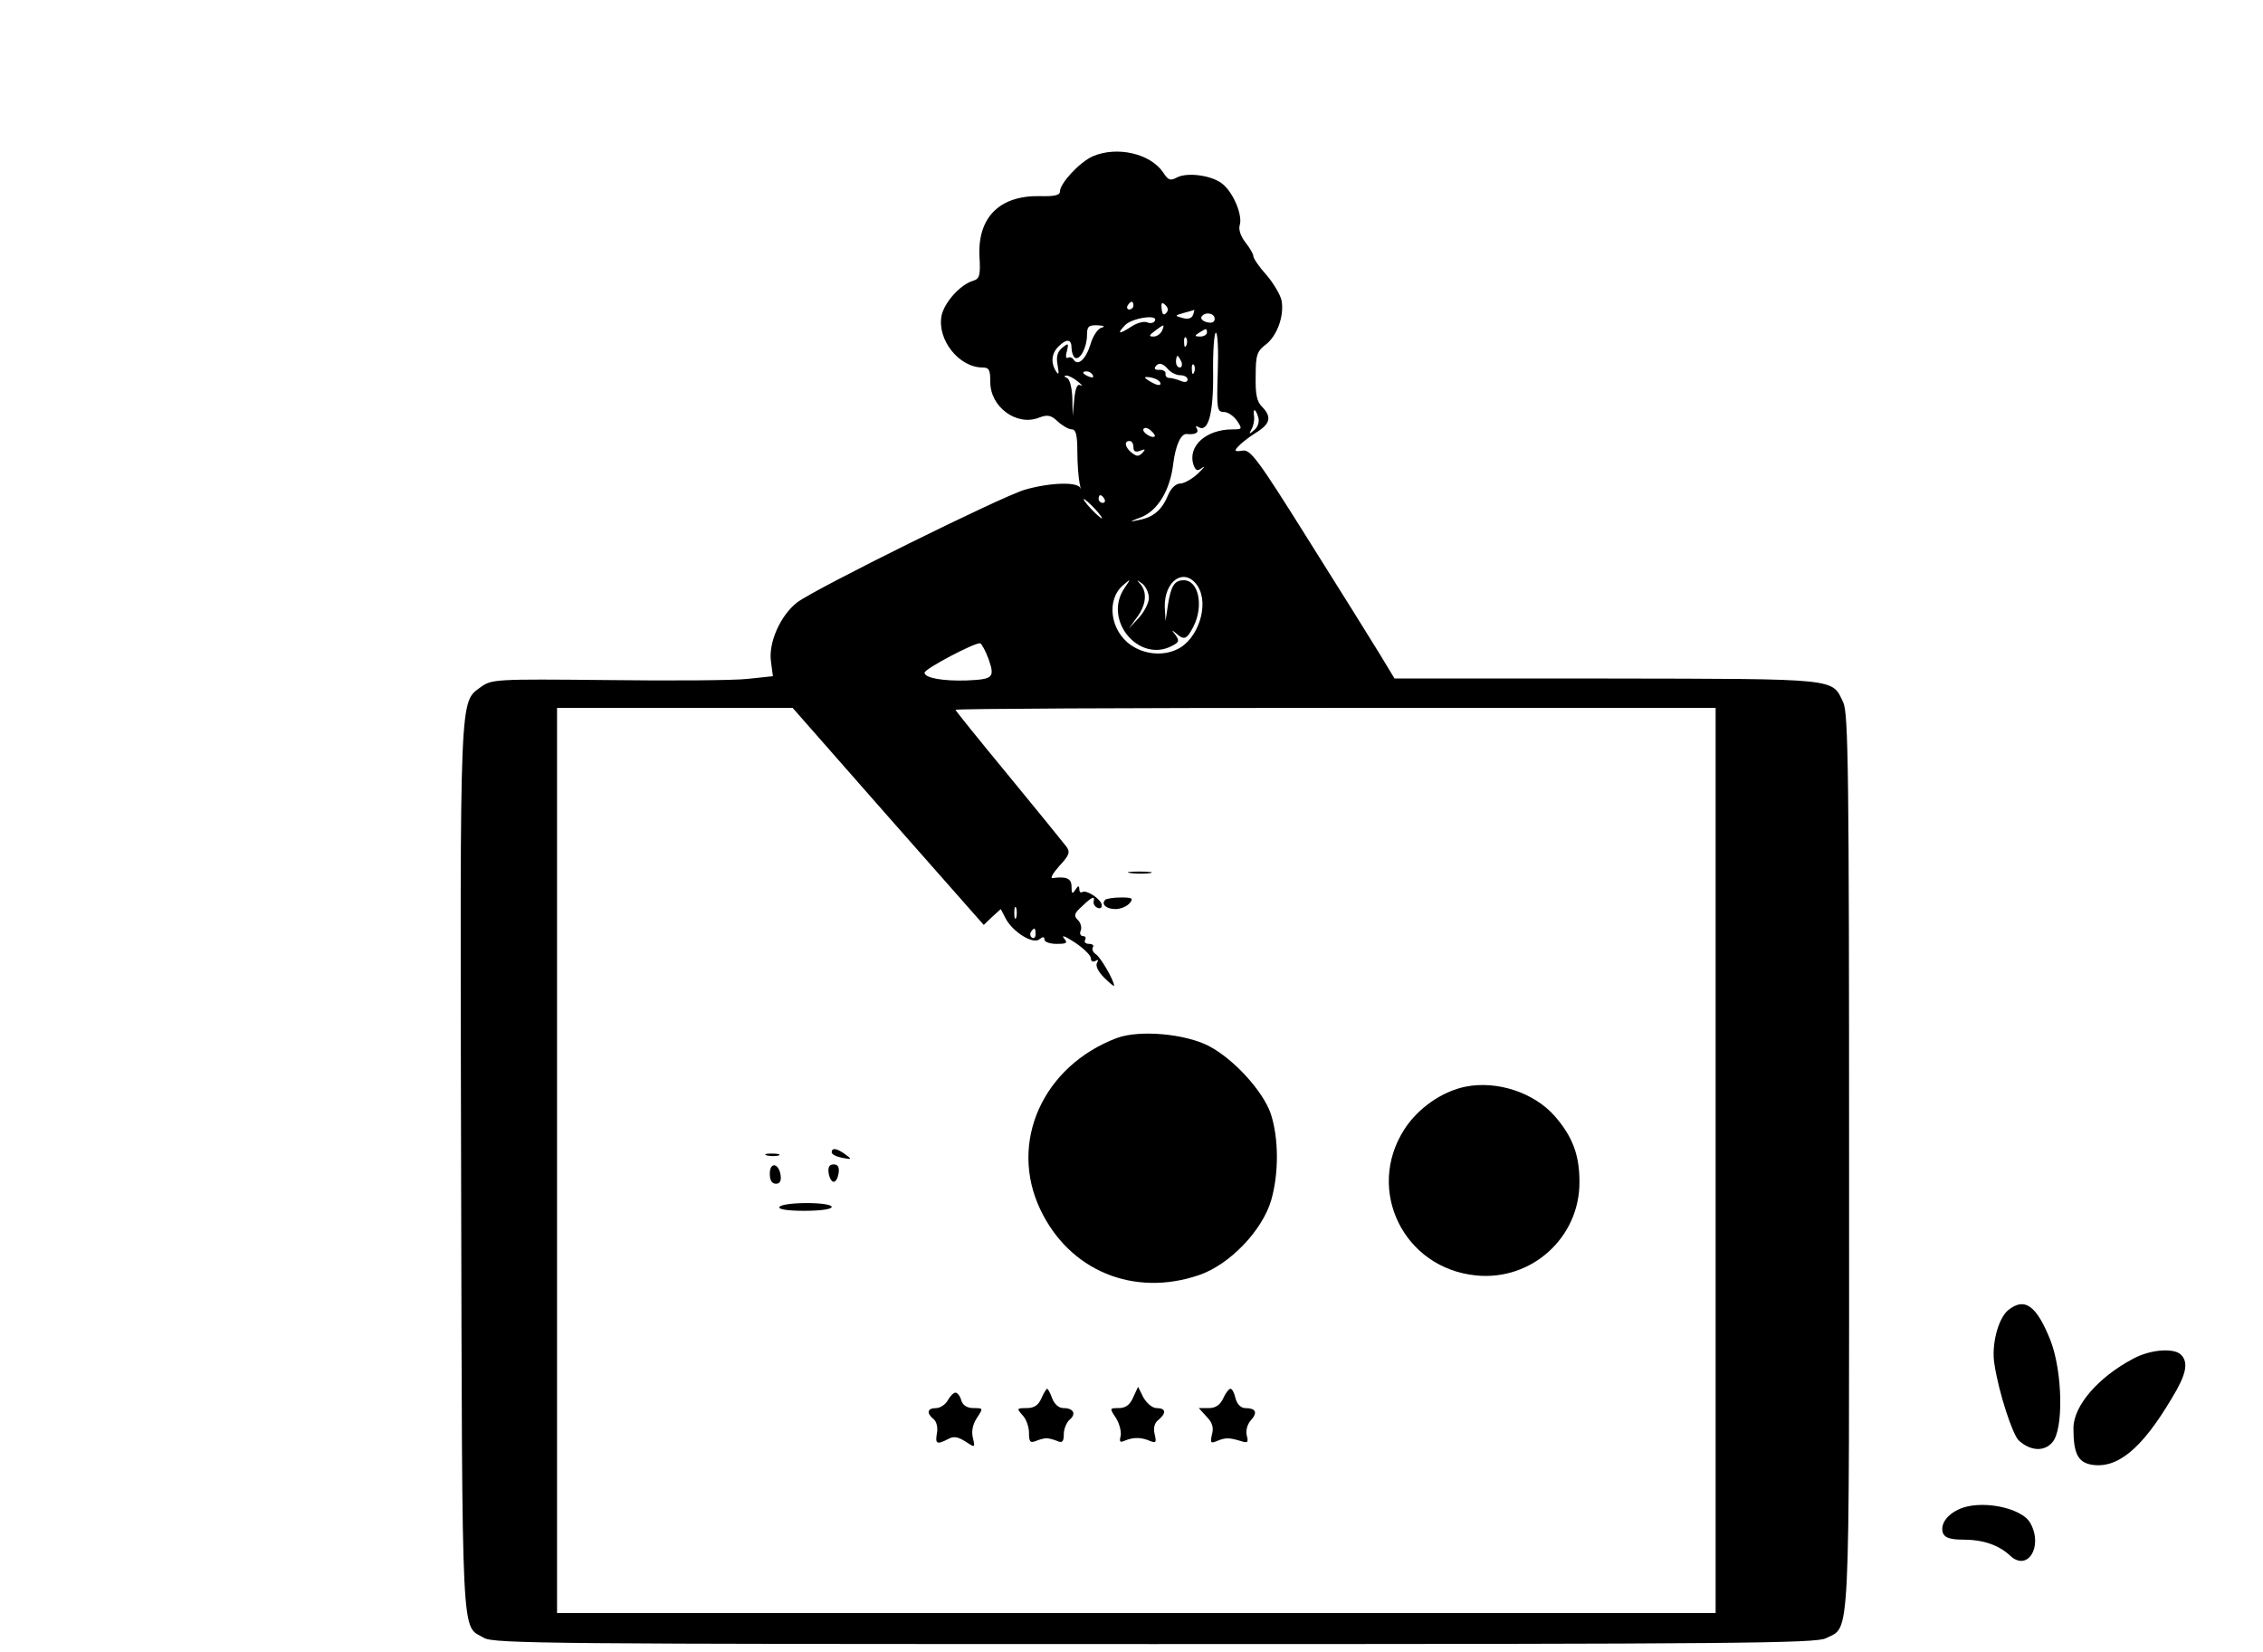 <?xml version="1.0" standalone="no"?>
<!DOCTYPE svg PUBLIC "-//W3C//DTD SVG 20010904//EN"
 "http://www.w3.org/TR/2001/REC-SVG-20010904/DTD/svg10.dtd">
<svg version="1.0" xmlns="http://www.w3.org/2000/svg"
 width="585pt" height="427pt" viewBox="0 0 585 427"
 preserveAspectRatio="xMidYMid meet">

<g transform="translate(0,427) scale(0.1,-0.1)"
fill="#000000" stroke="none">
<path d="M2825 3866 c-34 -15 -85 -70 -85 -91 0 -10 -15 -13 -52 -12 -104 2
-161 -55 -156 -156 3 -50 0 -58 -17 -63 -33 -10 -74 -56 -81 -90 -12 -62 45
-134 106 -134 17 0 20 -6 20 -38 0 -64 68 -114 125 -92 23 9 32 7 50 -10 12
-11 28 -20 36 -20 10 0 14 -14 14 -57 0 -32 3 -69 6 -83 3 -14 4 -19 2 -12 -6
17 -78 15 -144 -4 -63 -19 -538 -254 -588 -291 -43 -33 -75 -104 -68 -153 l5
-38 -66 -7 c-36 -4 -199 -5 -363 -3 -289 3 -298 2 -326 -18 -55 -41 -54 -3
-51 -1248 3 -1252 0 -1175 59 -1210 25 -15 180 -16 1734 -16 1505 0 1709 2
1735 15 64 33 60 -40 60 1230 0 1008 -2 1161 -15 1189 -30 63 -6 61 -610 62
l-550 0 -40 66 c-22 36 -105 169 -185 296 -129 206 -148 231 -168 227 -20 -3
-22 -1 -12 10 7 8 27 24 46 36 38 23 42 41 17 67 -14 13 -18 33 -17 79 0 55 3
65 27 83 29 23 47 74 40 113 -3 14 -20 44 -39 66 -19 21 -34 43 -34 49 0 5 -9
21 -21 36 -12 16 -18 33 -14 45 7 24 -15 80 -43 104 -25 23 -92 33 -120 18
-17 -9 -22 -7 -35 13 -33 49 -119 69 -182 42z m105 -386 c0 -5 -5 -10 -11 -10
-5 0 -7 5 -4 10 3 6 8 10 11 10 2 0 4 -4 4 -10z m84 -20 c-6 -6 -10 -2 -11 12
-2 16 1 18 10 9 7 -7 8 -14 1 -21z m70 -4 c-3 -9 -13 -12 -27 -8 -21 6 -21 6
3 13 14 4 26 7 27 8 1 1 0 -5 -3 -13z m56 -10 c0 -9 -7 -12 -20 -9 -11 3 -17
9 -14 14 8 14 34 10 34 -5z m-155 -6 c-3 -5 -12 -7 -20 -3 -9 3 -26 -2 -40
-11 -32 -21 -39 -20 -17 3 17 19 89 30 77 11z m-137 -17 c-10 -2 -23 -22 -29
-43 -12 -39 -33 -58 -44 -39 -4 5 -10 7 -15 4 -4 -3 -6 5 -2 17 5 21 4 22 -12
9 -13 -11 -16 -23 -12 -45 4 -22 3 -27 -4 -16 -14 22 -12 46 6 64 21 21 34 20
34 -3 0 -11 4 -22 9 -26 13 -7 31 27 31 59 0 22 4 26 28 25 16 -1 20 -3 10 -6z
m156 -8 c-4 -8 -13 -15 -22 -15 -13 0 -12 3 4 15 24 18 25 18 18 0z m116 -5
c0 -5 -8 -10 -17 -10 -15 0 -16 2 -3 10 19 12 20 12 20 0z m28 -102 c-3 -95
-2 -103 16 -103 10 0 25 -10 34 -23 14 -21 13 -22 -12 -22 -68 0 -116 -43
-101 -91 6 -16 10 -18 23 -8 10 6 4 0 -11 -15 -15 -14 -36 -26 -46 -26 -11 0
-24 -12 -31 -29 -16 -39 -38 -58 -75 -65 -27 -6 -27 -5 5 7 43 17 75 70 83
139 6 47 20 78 35 76 21 -2 32 3 26 14 -4 6 -3 8 4 4 25 -15 39 33 38 139 -1
58 3 105 7 105 5 0 7 -46 5 -102z m-81 70 c-3 -8 -6 -5 -6 6 -1 11 2 17 5 13
3 -3 4 -12 1 -19z m-13 -43 c3 -8 1 -15 -4 -15 -6 0 -10 7 -10 15 0 8 2 15 4
15 2 0 6 -7 10 -15z m-34 -20 c7 -8 21 -15 31 -15 11 0 19 -5 19 -11 0 -7 -7
-8 -17 -4 -10 4 -23 8 -30 8 -7 0 -11 5 -10 11 1 6 -6 10 -15 10 -10 -1 -15 2
-12 7 8 13 20 11 34 -6z m67 -7 c-3 -8 -6 -5 -6 6 -1 11 2 17 5 13 3 -3 4 -12
1 -19z m-262 -8 c3 -6 -1 -7 -9 -4 -18 7 -21 14 -7 14 6 0 13 -4 16 -10z m-39
-16 c10 -8 14 -13 7 -10 -8 5 -13 -7 -16 -36 l-4 -43 -1 47 c-1 26 -7 49 -14
51 -7 3 -8 6 -2 6 5 1 19 -6 30 -15z m214 -6 c0 -5 -9 -4 -20 2 -11 6 -20 12
-20 14 0 2 9 2 20 -1 11 -3 20 -9 20 -15z m253 -88 c3 -11 -2 -25 -11 -32 -13
-11 -14 -11 -7 2 5 8 8 23 7 33 -4 23 4 22 11 -3z m-268 -48 c-6 -7 -34 11
-29 19 3 5 11 3 19 -4 7 -6 12 -13 10 -15z m-55 -28 c0 -11 5 -14 18 -9 13 5
14 4 5 -6 -10 -10 -15 -9 -28 1 -17 14 -20 30 -5 30 6 0 10 -7 10 -16z m-75
-134 c3 -5 1 -10 -4 -10 -6 0 -11 5 -11 10 0 6 2 10 4 10 3 0 8 -4 11 -10z
m-25 -25 c13 -14 21 -25 18 -25 -2 0 -15 11 -28 25 -13 14 -21 25 -18 25 2 0
15 -11 28 -25z m266 -200 c31 -48 1 -139 -54 -164 -36 -17 -83 -13 -118 11
-54 37 -65 117 -21 155 21 18 21 18 4 -7 -57 -83 38 -196 124 -149 17 9 18 13
8 27 -11 14 -11 15 1 5 21 -19 28 -16 45 17 27 53 14 120 -25 120 -24 0 -33
-14 -41 -65 l-6 -40 -2 35 c-2 70 52 105 85 55z m-126 -31 c0 -12 -12 -36 -26
-51 l-26 -28 21 29 c24 32 27 65 9 86 -11 12 -10 12 5 1 9 -7 17 -24 17 -37z
m-414 -159 c16 -47 11 -51 -57 -54 -59 -2 -109 6 -109 20 0 10 131 79 144 76
4 -2 14 -20 22 -42z m-260 -406 l247 -280 22 21 22 20 13 -25 c19 -35 71 -67
87 -53 9 7 13 7 13 -1 0 -6 14 -11 31 -11 27 0 30 2 19 15 -7 9 5 4 28 -11 23
-15 42 -34 42 -41 0 -8 5 -11 12 -7 7 4 8 3 4 -5 -5 -7 3 -23 18 -38 14 -14
26 -24 26 -21 0 13 -35 74 -47 81 -7 5 -11 12 -8 18 4 5 -1 9 -10 9 -9 0 -13
5 -10 10 3 6 1 10 -5 10 -7 0 -10 7 -6 15 3 8 -1 21 -8 27 -11 11 -9 17 11 35
27 26 34 28 30 12 -1 -6 4 -14 11 -16 7 -3 11 1 10 9 -4 15 -39 38 -50 32 -5
-3 -8 1 -8 8 0 9 -3 9 -10 -2 -8 -12 -10 -11 -10 8 0 21 -13 27 -49 22 -7 -1
1 13 18 32 25 27 28 35 18 49 -7 9 -74 92 -149 183 -76 92 -138 169 -138 171
0 3 442 5 983 5 l982 0 0 -1170 0 -1170 -1497 0 -1498 0 0 1170 0 1170 305 0
304 0 247 -281z m331 -261 c-3 -7 -5 -2 -5 12 0 14 2 19 5 13 2 -7 2 -19 0
-25z m50 -43 c0 -8 -4 -12 -9 -9 -5 3 -6 10 -3 15 9 13 12 11 12 -6z"/>
<path d="M2923 2013 c15 -2 37 -2 50 0 12 2 0 4 -28 4 -27 0 -38 -2 -22 -4z"/>
<path d="M2857 1944 c-11 -12 3 -24 27 -24 13 0 29 7 36 15 11 13 7 15 -22 15
-19 0 -38 -3 -41 -6z"/>
<path d="M2888 1587 c-192 -72 -281 -270 -199 -443 75 -159 242 -228 411 -170
79 27 163 115 186 193 20 69 20 160 -1 224 -20 58 -95 141 -160 175 -62 32
-179 42 -237 21z"/>
<path d="M3789 1461 c-61 -12 -124 -56 -159 -111 -100 -156 -2 -358 185 -377
144 -15 269 98 268 242 0 70 -18 117 -64 170 -54 61 -149 92 -230 76z"/>
<path d="M2150 1291 c0 -5 12 -11 27 -14 26 -5 26 -4 8 9 -22 16 -35 18 -35 5z"/>
<path d="M1983 1283 c9 -2 23 -2 30 0 6 3 -1 5 -18 5 -16 0 -22 -2 -12 -5z"/>
<path d="M1990 1236 c0 -17 5 -26 16 -26 10 0 14 7 12 22 -5 32 -28 35 -28 4z"/>
<path d="M2142 1238 c2 -13 8 -23 13 -23 6 0 11 10 13 23 2 15 -2 22 -13 22
-11 0 -15 -7 -13 -22z"/>
<path d="M2015 1150 c-4 -6 20 -10 64 -10 41 0 71 4 71 10 0 6 -28 10 -64 10
-36 0 -68 -4 -71 -10z"/>
<path d="M2692 655 c-8 -18 -19 -25 -38 -25 -26 0 -26 -1 -11 -18 10 -10 17
-31 17 -46 0 -23 3 -27 18 -21 9 4 22 7 27 7 6 0 18 -3 28 -7 13 -6 17 -2 17
18 0 13 7 30 15 37 18 15 10 30 -16 30 -12 0 -23 10 -29 25 -5 14 -11 25 -13
25 -2 0 -9 -11 -15 -25z"/>
<path d="M2929 657 c-8 -19 -20 -27 -37 -27 -24 0 -24 0 -7 -26 9 -14 14 -35
12 -46 -4 -15 -2 -18 11 -12 22 9 42 9 65 -1 15 -6 17 -4 12 17 -4 16 -1 29 9
37 22 18 20 31 -4 31 -11 0 -25 12 -34 27 l-14 28 -13 -28z"/>
<path d="M3162 655 c-8 -17 -20 -25 -37 -25 l-26 0 20 -22 c15 -15 19 -29 14
-46 -5 -22 -3 -24 13 -17 22 9 31 9 61 0 18 -6 21 -4 16 14 -3 13 1 29 11 40
18 20 12 31 -15 31 -11 0 -21 10 -25 25 -3 14 -9 25 -13 25 -4 0 -13 -11 -19
-25z"/>
<path d="M2450 650 c-6 -11 -20 -20 -30 -20 -23 0 -26 -13 -6 -29 7 -6 11 -22
8 -36 -5 -28 0 -30 29 -15 14 8 25 6 44 -6 26 -17 26 -17 20 9 -4 16 -1 34 10
51 17 26 17 26 -8 26 -17 0 -28 7 -32 20 -3 11 -10 20 -15 20 -5 0 -14 -9 -20
-20z"/>
<path d="M5191 883 c-26 -22 -44 -91 -35 -141 11 -72 47 -182 63 -196 30 -27
65 -29 86 -5 30 32 27 182 -4 263 -36 91 -67 114 -110 79z"/>
<path d="M5515 758 c-91 -48 -155 -122 -155 -180 0 -64 11 -87 45 -94 67 -12
130 38 209 171 38 62 44 93 24 113 -18 18 -78 14 -123 -10z"/>
<path d="M5061 367 c-31 -15 -46 -40 -38 -61 5 -11 19 -16 51 -16 53 0 93 -14
123 -42 44 -41 85 23 52 84 -22 42 -134 63 -188 35z"/>
</g>
</svg>
